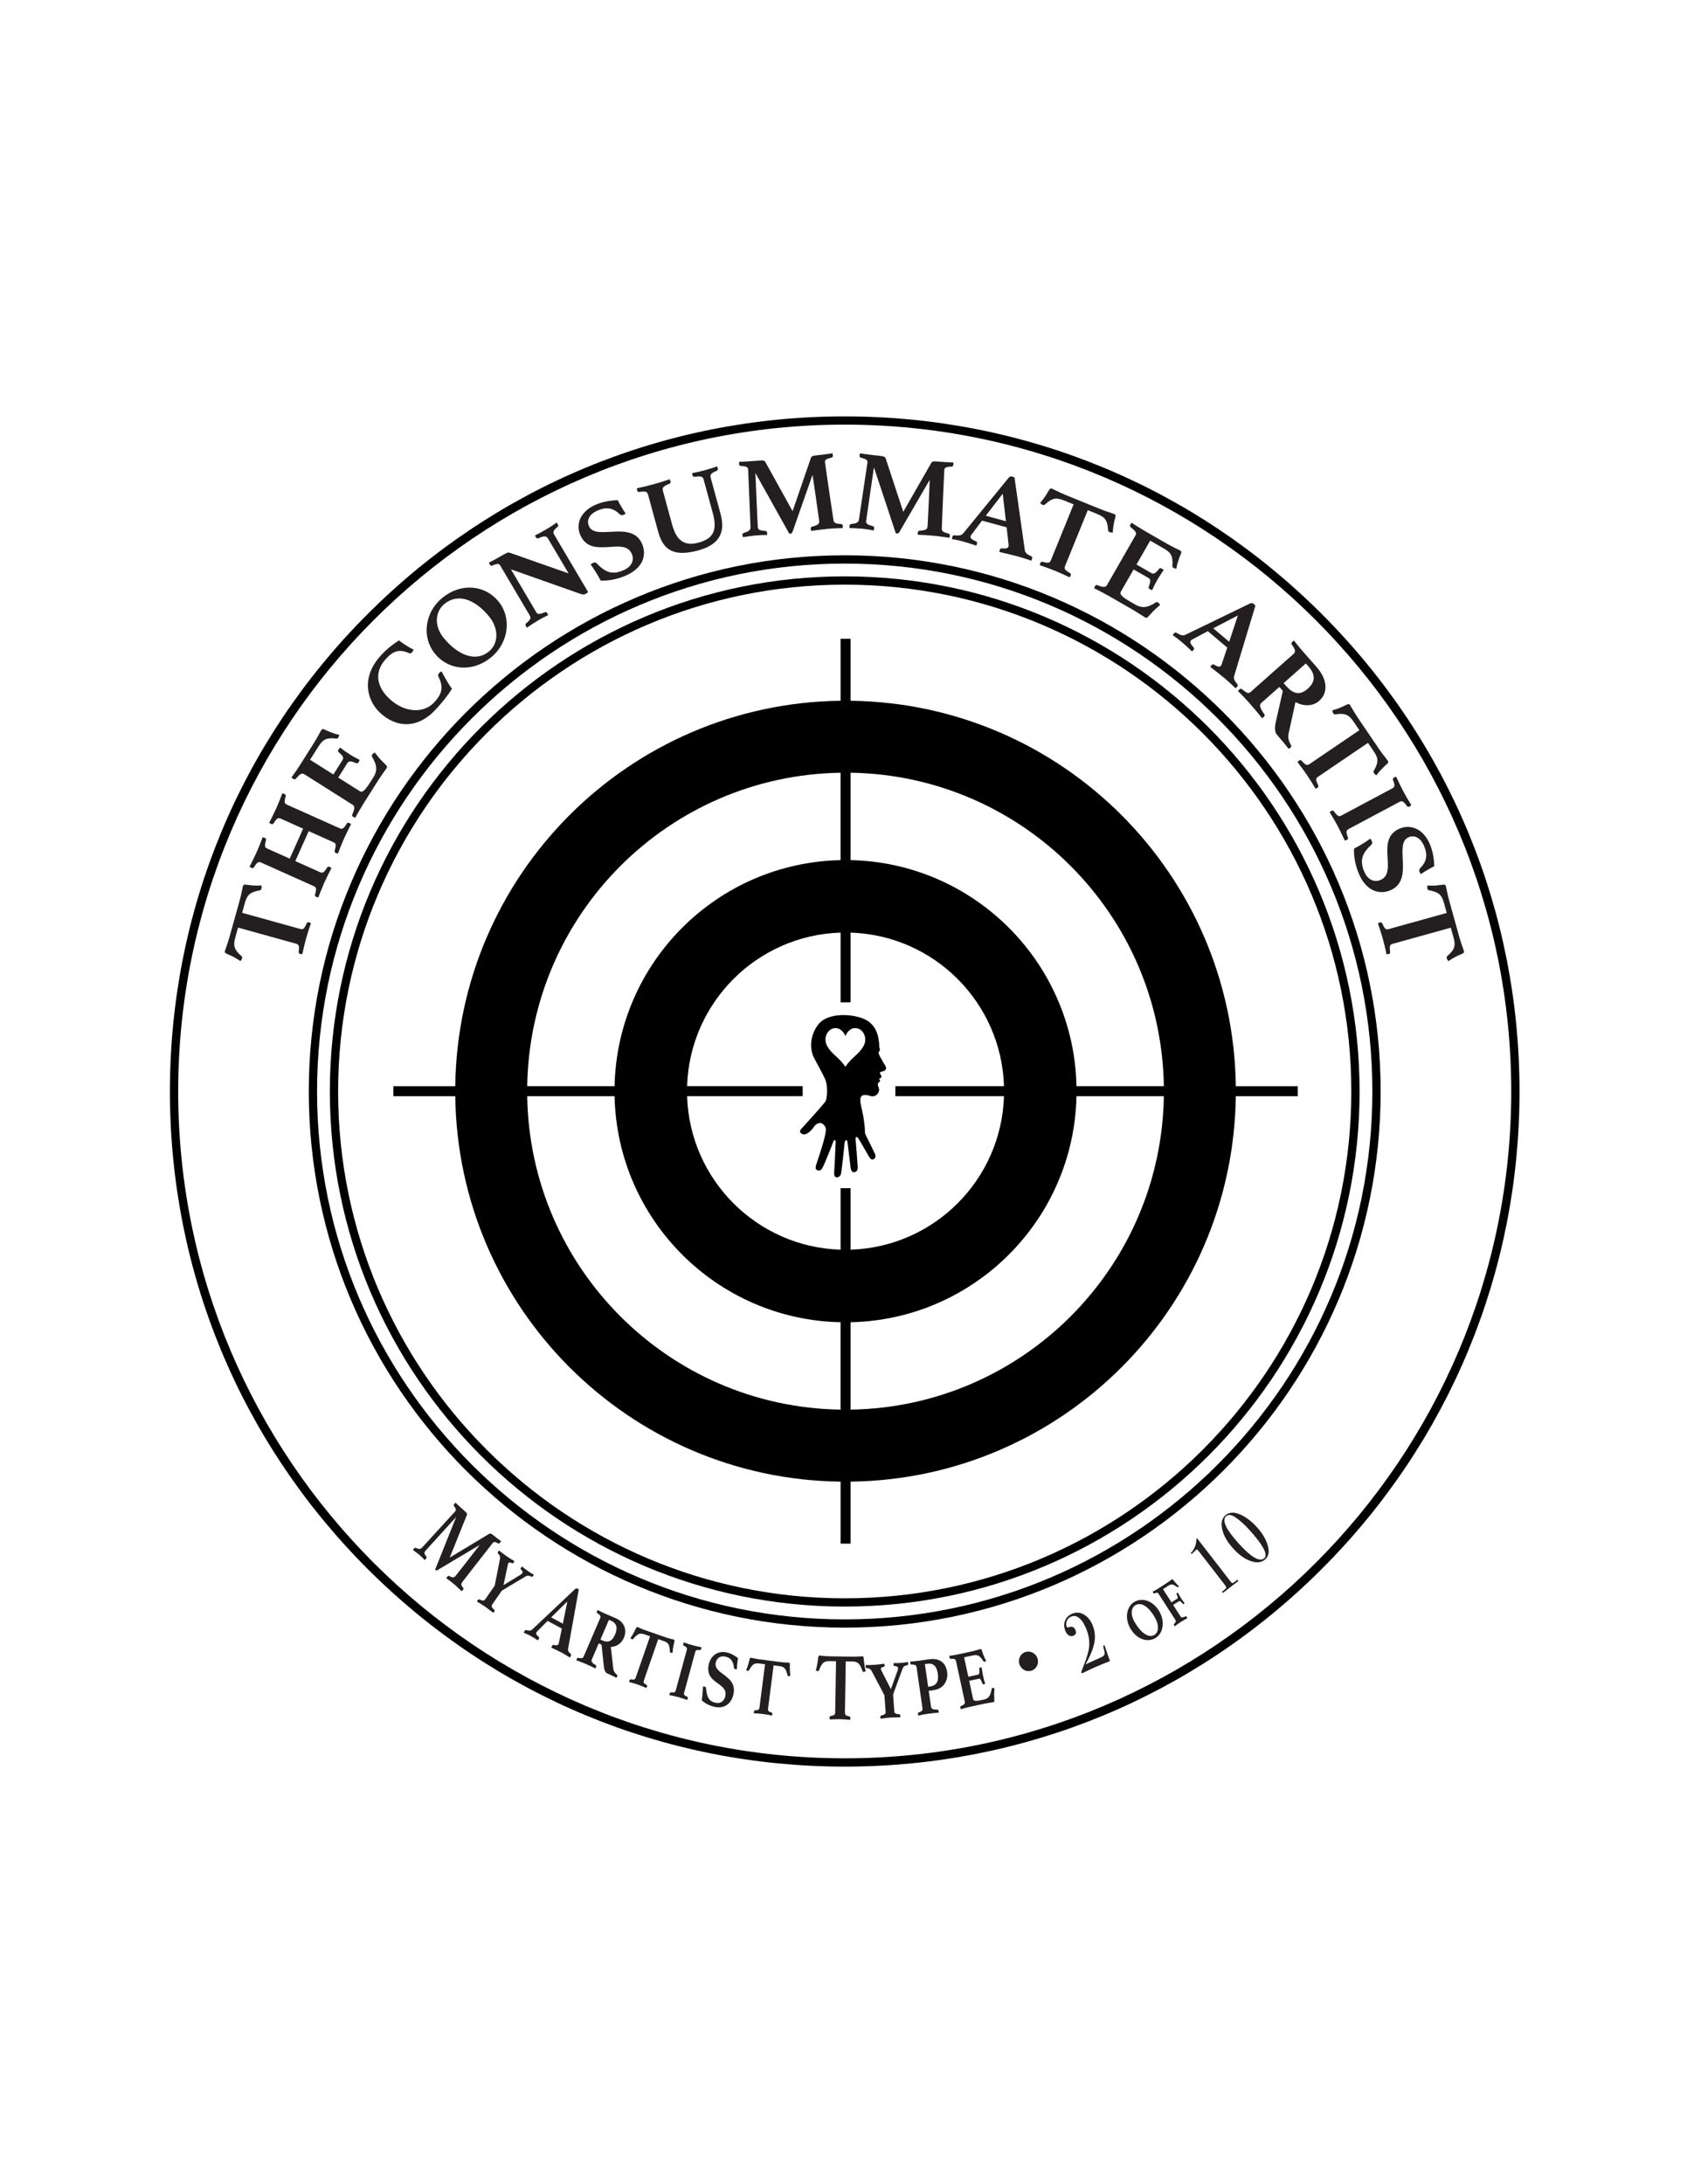 <?xml version="1.0" encoding="UTF-8"?>
<svg xmlns="http://www.w3.org/2000/svg" version="1.1" viewBox="0 0 612 792">
  <defs>
    <style>
      .cls-1 {
        fill: #231f20;
      }

      .cls-2 {
        fill-rule: evenodd;
      }
    </style>
  </defs>
  <!-- Generator: Adobe Illustrator 28.7.4, SVG Export Plug-In . SVG Version: 1.2.0 Build 166)  -->
  <g>
    <g id="Layer_1">
      <path class="cls-2" d="M306.44,212c-101.34,0-183.78,82.44-183.78,183.78s82.44,183.78,183.78,183.78,183.78-82.44,183.78-183.78-82.44-183.78-183.78-183.78h0ZM306.44,582.55c-102.99,0-186.78-83.79-186.78-186.78s83.79-186.78,186.78-186.78,186.78,83.79,186.78,186.78-83.79,186.78-186.78,186.78h0Z"/>
      <path class="cls-2" d="M306.44,204.36c-105.55,0-191.42,85.87-191.42,191.42s85.87,191.42,191.42,191.42,191.42-85.87,191.42-191.42-85.87-191.42-191.42-191.42h0ZM306.44,590.19c-107.2,0-194.42-87.21-194.42-194.42s87.22-194.42,194.42-194.42,194.42,87.22,194.42,194.42-87.22,194.42-194.42,194.42h0Z"/>
      <path class="cls-2" d="M306.44,153.97c-133.33,0-241.8,108.47-241.8,241.8s108.47,241.8,241.8,241.8,241.8-108.47,241.8-241.8-108.47-241.8-241.8-241.8h0ZM306.44,640.58c-65.39,0-126.86-25.46-173.1-71.7-46.24-46.24-71.7-107.71-71.7-173.1s25.46-126.86,71.7-173.1c46.23-46.23,107.72-71.7,173.1-71.7,0,0,0,0,0,0,65.39,0,126.86,25.46,173.1,71.7,46.24,46.24,71.7,107.71,71.7,173.1s-25.46,126.86-71.7,173.1c-46.24,46.24-107.71,71.7-173.1,71.7h0Z"/>
      <path class="cls-2" d="M306.68,386.84s.02-.03.02-.03c2.19-3.39,4.78-4.33,6.54-7.45,1.76-3.13-.31-6.56-2.94-6.56-2.42,0-3.45,2.45-3.6,2.84,0,.02-.02.05-.02.05l-.02-.05c-.15-.4-1.18-2.84-3.6-2.84-2.63,0-4.71,3.44-2.94,6.56,1.76,3.12,4.35,4.06,6.54,7.45,0,0,.02.03.02.03h0ZM318.74,381.93c.19.8,1.21,2.47,1.73,3.35.51.88,1.14,1.62.93,2.27s-.37.72-1.95,1.16c0,0-.39.12-.14.6.26.49.56,1.04.42,1.32s-.56.44-.65.46-.25.26-.07.35c.19.09.42.53.12.77-.3.23-1,.67-.56,1.6.44.93.49,1.86-.14,2.72s-1.58,1.23-2.81.84c-1.23-.39-2.48-.51-3.11.12-.63.63-.44,2.21-.09,3.74.35,1.53,1.3,5.25,1.39,9.8,0,0,3.25,6.53,3.59,7.37.34.84.26,1.59-.51,1.95s-1.26-.24-1.97-1.53c-.71-1.29-3.54-6.05-3.54-6.05,0,0-.32-.58-.72-.44-.39.14-.32.51-.21,1.53.12,1.02.7,9.09.7,9.33s.12,1.65-1.21,1.86c-1.21.18-1.36-1.61-1.39-1.89-.03-.28-1.11-9.07-1.11-9.07,0,0-.09-.65-.53-.65-.34,0-.53.8-.53,1.21s-1.08,10.18-1.27,10.96c-.19.77-.96,1.36-1.49,1.3-.53-.06-1.15-.15-.99-2.1s.53-10.59.53-10.8-.03-.49-.34-.59c-.31-.09-.62.74-.74,1.14-.12.4-2.91,7.52-3.78,9.04s-2.2.62-2.35.22c-.15-.4-.03-1.05.28-1.86s2.38-7.37,2.57-8.17c.19-.8,1.05-3.87.74-4.77-.31-.9-1.21-2.07-2.48-1.76-1.13.28-1.7,1.21-1.86,1.45-.15.25-2.4,3.28-4.12,2.51-1.61-.72-.43-1.86-.22-2.07s8.27-9.07,8.7-9.94c.43-.87.87-5.2-.12-7.62-.99-2.41-3.71-7.06-4.4-8.54s-1.92-6.5,1.67-11.39,13.19-3.96,17.15-1.98c3.96,1.98,5.01,5.82,5.14,10.03,0,0,.02.26.14.53.09.19.12.58-.08.84-.38.48-.37.68-.32.87h0Z"/>
      <path class="cls-2" d="M448.32,397.49h22.48v-3.63h-22.48c-.97-76.75-63-138.79-139.75-139.76v-22.47h-3.63v22.47c-76.76.96-138.81,63-139.78,139.76h-22.45v3.63h22.45c.97,76.76,63.02,138.81,139.78,139.76v22.47h3.63v-22.47c76.75-.97,138.78-63.01,139.75-139.76ZM390.52,397.49h31.69c-.96,62.33-51.31,112.68-113.64,113.65v-31.69c44.83-.96,81-37.13,81.95-81.96ZM422.21,393.85h-31.69c-.95-44.83-37.12-81-81.95-81.97v-31.69c62.33.97,112.68,51.32,113.64,113.65ZM364.22,393.85h-39.41v3.63h39.41c-.94,30.31-25.34,54.72-55.65,55.66v-22.31h-3.63v22.31c-30.32-.93-54.74-25.34-55.68-55.67h41.93v-3.63h-41.93c.94-30.32,25.36-54.73,55.68-55.67v25.27h3.63v-25.27c30.31.95,54.71,25.35,55.65,55.67ZM191.26,397.49h31.69c.95,44.84,37.13,81.02,81.98,81.96v31.69c-62.35-.95-112.71-51.31-113.67-113.65ZM222.95,393.85h-31.69c.96-62.34,51.32-112.7,113.67-113.65v31.69c-44.85.95-81.03,37.12-81.98,81.97Z"/>
      <g>
        <path class="cls-1" d="M87.84,330.99l20.99,5.83c1.04.29,1.46.18,2.39-1.94.21-.44.46-.56.86-.45.16.04.55.2.73.3-.63,1.79-1.33,4.02-1.77,5.59-.45,1.61-.98,3.84-1.36,5.66-.22.03-.63-.04-.79-.08-.36-.1-.62-.26-.53-.88.3-2.16.02-2.55-1.01-2.84l-20.99-5.83-1.04,3.74c-.87,3.14-.09,4.5,2.32,6.64.24.2.25.48.18.74-.09.34-.41.85-.59,1.03-1.17-.74-2-1.29-2.92-1.73-1.18-.56-2.19-.93-2.54-1.21-.2-.19-.26-.44-.17-.78.18-.64.96-2.52,1.68-5.11l3.64-13.07c.71-2.55,1.01-4.57,1.2-5.25.08-.3.27-.52.55-.58.45-.06,1.5.19,2.8.28,1,.1,1.99.1,3.39.03.05.29.07.84-.03,1.18-.08.3-.22.49-.55.58-3.17.58-4.54,1.34-5.41,4.44l-1.04,3.74Z"/>
        <path class="cls-1" d="M123.13,300.3c.98.44,1.41.39,2.74-1.77.15-.22.48-.27.82-.11.15.07.51.28.68.4-.85,1.7-1.9,3.74-2.56,5.22-.68,1.53-1.52,3.71-2.22,5.47-.22,0-.6-.17-.75-.24-.34-.15-.55-.39-.46-.69.71-2.39.47-2.78-.51-3.22l-8.88-3.98-4.86,10.86,8.88,3.98c.98.44,1.41.39,2.74-1.77.15-.22.48-.27.82-.11.15.07.51.28.68.4-.85,1.7-1.93,3.82-2.6,5.3-.67,1.49-1.49,3.63-2.19,5.39-.22,0-.6-.17-.75-.24-.34-.15-.55-.39-.46-.69.71-2.39.47-2.78-.51-3.22l-18.94-8.48c-.98-.44-1.43-.35-2.74,1.77-.2.25-.52.25-.82.11-.15-.07-.53-.24-.72-.42.89-1.68,1.9-3.74,2.56-5.22.67-1.49,1.56-3.69,2.22-5.47.25.06.64.19.79.26.3.14.5.41.46.69-.72,2.43-.47,2.78.51,3.22l8.05,3.6,4.86-10.86-8.05-3.6c-.98-.44-1.43-.35-2.74,1.77-.2.25-.52.25-.82.11-.15-.07-.53-.24-.72-.42.89-1.68,1.92-3.78,2.6-5.3.67-1.49,1.53-3.61,2.19-5.39.25.06.64.19.79.26.3.14.5.41.46.69-.72,2.43-.47,2.78.51,3.22l18.94,8.48Z"/>
        <path class="cls-1" d="M112.5,275.51l8.44,5.33,3.32-5.25c.59-.93.06-1.57-1.42-2.87-.33-.26-.24-.62,0-1,.09-.15.39-.54.52-.66.98.77,2.58,1.89,3.56,2.51.84.53,2.02,1.22,3.55,1.98-.02.19-.25.62-.34.77-.26.41-.56.58-.94.4-1.97-.83-2.65-.84-3.17-.02l-3.32,5.25,7.84,4.95c.98.62,1.98-.42,3.91-3.47l.99-1.56c1.86-2.94.94-4.98-.51-7.57-.13-.19-.06-.45.08-.68.17-.26.58-.52.93-.77.28.33.56.67.8.98.38.56.96,1.12,1.25,1.52.8.82,2.12,2.07,2.34,2.42.14.24.09.48-.1.77-.47.74-2.22,3.13-3.05,4.43l-5.34,8.46c-.92,1.45-2.11,3.57-2.98,5.1-.22-.04-.61-.28-.75-.37-.35-.22-.46-.44-.33-.73.86-2.06,1.08-3.02.17-3.6l-17.54-11.08c-.95-.6-1.51-.17-3.18,1.69-.24.22-.52.2-.87-.03-.21-.13-.46-.29-.62-.49,1.48-2.03,2.55-3.65,3.3-4.84l4.82-7.64c1.41-2.23,2.28-4.08,2.66-4.68.17-.26.41-.42.69-.4.48.09,1.62.76,2.87,1.19.87.34,1.62.61,2.97.88-.04.29-.14.69-.33.99-.17.26-.35.4-.69.4-3.2-.36-4.7,0-6.42,2.72l-3.13,4.95Z"/>
        <path class="cls-1" d="M137.99,258.56c-4.83-4.41-7.21-12.79.18-20.89,2.02-2.21,3.93-3.75,6.56-5.46,1.16.94,3.32,2.38,5.36,3.4-.15.22-.47.76-.62.92-.3.33-.6.53-1.02.32-3.52-1.55-5.72-.92-8.48,2.1-4.28,4.68-3.48,10.07,1.48,14.59,5.32,4.86,12.24,5.33,16.13,1.07,3.21-3.51,3.11-5.87,1.46-9.34-.19-.41-.04-.87.22-1.17.18-.2.6-.53.9-.67.96,1.77,2.42,4.48,3.8,6.34-1.56,2.45-3.37,4.74-5.78,7.37-6.68,7.32-14.39,6.73-20.2,1.42Z"/>
        <path class="cls-1" d="M160.45,216.79c6.54-5.36,15.25-4.96,20.4,1.32,4.88,5.96,3.67,15.04-2.7,20.26-6.54,5.36-15.22,4.93-20.37-1.35-4.88-5.96-3.71-15.01,2.67-20.24ZM177.43,223.54c-4.99-6.09-11.2-8.65-16.24-4.52-3.2,2.63-3.93,7.78-.21,12.33,5.2,6.34,11.67,8.75,16.31,4.95,3.78-3.1,3.58-8.56.14-12.76Z"/>
        <path class="cls-1" d="M206.28,207.93l-7.48-12.65c-.61-1.03-1.5-.99-3.53-.08-.38.13-.7-.07-.89-.39-.08-.14-.25-.43-.3-.69,1.34-.6,2.49-1.23,4.09-2.18s2.67-1.63,3.72-2.44c.16.19.37.45.46.6.25.43.19.75-.05.95-1.54,1.2-1.82,1.85-1.26,2.81l12.33,20.85c-.17.15-.79.56-.94.65-.34.2-.84.31-1.59.08l-25.48-8.99,9.1,15.4c.55.93.88,1.06,3.26.14.25-.1.56-.09.86.41.08.14.21.45.28.65-1.29.67-2.34,1.14-3.82,2.02-1.44.85-2.8,1.75-3.84,2.51-.18-.13-.35-.42-.43-.56-.27-.46-.15-.78.05-.95,1.65-1.36,1.9-1.99,1.37-2.88l-10.66-18.04c-.44-.75-.98-.96-3-.05-.31.09-.6.02-.85-.41-.04-.07-.13-.21-.17-.38l-.13-.31c.7-.37,1.41-.74,2.07-1.08,1.12-.61,2.39-1.32,3.11-1.74,1.48-.87,1.77-.9,2.3-.78l21.44,7.53Z"/>
        <path class="cls-1" d="M226.26,186.65c-.73.31-1.16.09-1.41-.16-2.45-2.38-4.82-2.76-8.1-1.36-2.59,1.11-4.14,3.21-3.11,5.61,2.39,5.6,15.52-2.35,19.31,6.52,1.66,3.88.47,8.72-6.02,11.49-3.52,1.51-6.82,1.88-9.01,1.78-1.09-2.1-2.37-4.08-3.66-5.87.17-.16.58-.43.87-.55.65-.28,1.01-.21,1.46.28,3.12,3.26,5.62,4.08,9.55,2.4,3.32-1.42,3.94-3.89,3.06-5.95-2.78-6.51-14.81,2.23-18.7-6.88-1.72-4.04.15-8.62,5.62-10.96,2.23-.95,4.64-1.48,7.97-1.65.73,1.49,1.91,3.46,2.88,4.85-.21.18-.52.36-.72.44Z"/>
        <path class="cls-1" d="M261.37,186.26c1.65,6.03.41,11.01-8.09,13.33-10.11,2.77-13.01-1.29-14.56-6.97l-3.63-13.26c-.31-1.12-.91-1.34-3.27-.95-.31.04-.55-.19-.67-.63-.04-.16-.13-.48-.11-.74,1.69-.33,3.41-.72,5.96-1.42,1.96-.54,4.27-1.25,5.94-1.84.11.23.24.54.28.7.12.44.03.77-.26.89-2.23.87-2.8,1.45-2.5,2.53l3.39,12.38c1.51,5.51,4.27,7.93,9.58,6.48,5.44-1.49,6.83-4.57,5.17-10.65l-3.35-12.26c-.29-1.08-1.04-1.3-3.32-.94-.36.01-.61-.22-.72-.62-.04-.16-.09-.49-.11-.74,1.66-.28,2.99-.6,4.56-1.03,1.83-.5,3.13-.9,4.45-1.43.11.23.24.54.28.7.1.36-.03.74-.3.9-2.03.77-2.59,1.4-2.29,2.47l3.58,13.1Z"/>
        <path class="cls-1" d="M294.13,166.08c.22-.52.37-.82,2.43-1.01.97-.09,3.9-.44,5.42-.71.11.24.14.57.16.73.04.41-.07.71-.41.83-2.29.54-2.53.9-2.44,1.8.03.37,2.78,19.21,3.06,20.77.14,1.07.57,1.4,2.84,1.53.31.01.51.24.55.74.01.17,0,.5-.02.71-2.07.11-3.53.12-5.63.31-1.93.18-4.38.53-5.82.74-.06-.2-.14-.53-.15-.69-.05-.58.19-.81.37-.82,2.38-.63,2.78-1.05,2.68-2.16-.04-.45-2.18-15.52-2.41-16.66l-7.19,20.5c-.22.52-.37.78-.72.81-.13.01-.39.04-.53,0l-12.28-22c.07,2.2.82,19.02.86,19.51.09,1.03.39,1.34,2.84,1.53.31.01.5.2.55.74.02.17,0,.46-.02.71-1.59.02-2.91.06-4.23.18-1.14.1-3.15.41-4.54.62-.11-.2-.14-.53-.15-.69-.05-.58.15-.76.41-.83,1.76-.54,2.52-1.02,2.51-2.02-.04-1.37-.83-20.64-.86-20.97-.08-.91-.55-1.2-2.73-1.33-.35,0-.51-.29-.55-.74-.01-.17-.04-.5.02-.75,1.55-.02,5.85-.33,6.95-.43,2.06-.19,2.31.08,2.57.55l9.86,17.77,6.64-19.28Z"/>
        <path class="cls-1" d="M337.8,167.91c.31-.47.52-.74,2.58-.54.96.09,3.91.3,5.46.33.06.26.03.59.02.75-.04.41-.2.69-.56.74-2.36.1-2.65.41-2.74,1.31-.04.37-.88,19.39-.9,20.97-.06,1.08.3,1.49,2.5,2.03.3.07.45.34.41.83-.02.16-.09.49-.16.69-2.05-.28-3.49-.55-5.59-.75-1.93-.19-4.4-.31-5.85-.36-.02-.21-.04-.54-.02-.71.06-.58.34-.76.51-.74,2.45-.18,2.93-.5,3.04-1.62.04-.45.78-15.65.76-16.82l-10.91,18.78c-.31.47-.51.7-.86.66-.13-.01-.4-.04-.52-.09l-7.93-23.91c-.34,2.17-2.77,18.83-2.82,19.32-.1,1.03.13,1.39,2.5,2.03.3.07.46.29.41.83-.02.16-.09.45-.16.69-1.57-.28-2.87-.49-4.19-.62-1.14-.11-3.17-.19-4.58-.24-.07-.21-.04-.54-.02-.71.06-.58.29-.72.56-.74,1.83-.19,2.66-.53,2.85-1.51.22-1.35,3.06-20.42,3.09-20.75.09-.91-.32-1.28-2.43-1.82-.35-.08-.45-.38-.41-.83.02-.17.05-.49.16-.73,1.52.27,5.81.78,6.91.88,2.06.2,2.25.51,2.42,1.03l6.35,19.3,10.14-17.69Z"/>
        <path class="cls-1" d="M365.18,191.22l-8.93-2.44-3.72,4.95c-.25.23-.39.58-.43.74-.15.56.21,1.09,1.93,1.81.33.13.53.4.39.92-.04.16-.17.47-.27.66-1.5-.54-3.26-1.1-4.88-1.54-1.15-.31-2.35-.6-3.92-.86-.03-.22.06-.54.1-.7.13-.48.33-.72.77-.65,1.83.16,2.54.05,3.21-.71l16.52-20.21c.39-.41.82-.51,1.21-.4.25.07.54.19.87.32l3.77,26.52c.12.89,1.09,1.54,2.19,2.01.4.2.56.45.42.97-.04.16-.18.51-.28.7-1.75-.61-3.56-1.19-5.09-1.6-1.57-.43-4.84-1.19-6.47-1.55-.03-.22.06-.54.1-.7.13-.48.45-.65.67-.63,1.51.15,2.32.03,2.51-.65.04-.16.06-.37.04-.63l-.7-6.33ZM364.92,189l-1.16-9.97-6.15,7.98,7.31,1.99Z"/>
        <path class="cls-1" d="M394.63,184.97l-8.21,20.18c-.41,1-.34,1.43,1.65,2.6.42.26.5.52.35.9-.06.15-.26.52-.38.7-1.71-.83-3.84-1.79-5.35-2.4-1.55-.63-3.7-1.42-5.46-2,0-.23.11-.63.17-.78.14-.35.33-.58.93-.42,2.11.54,2.53.32,2.94-.68l8.21-20.18-3.59-1.46c-3.02-1.23-4.46-.61-6.86,1.55-.23.22-.51.2-.75.1-.33-.13-.79-.5-.95-.7.87-1.08,1.51-1.84,2.05-2.7.69-1.11,1.18-2.07,1.5-2.39.22-.18.47-.21.79-.08.61.25,2.4,1.24,4.88,2.26l12.57,5.11c2.45,1,4.42,1.53,5.07,1.8.29.12.48.33.51.61,0,.45-.36,1.46-.6,2.75-.21.99-.33,1.97-.42,3.36-.29.02-.84-.03-1.17-.16-.29-.12-.46-.28-.51-.61-.21-3.22-.81-4.67-3.79-5.88l-3.59-1.46Z"/>
        <path class="cls-1" d="M417.26,196.04l-4.97,8.66,5.39,3.09c.96.55,1.58,0,2.81-1.54.24-.34.61-.27.99-.05.15.09.55.36.68.49-.73,1.01-1.78,2.66-2.36,3.66-.5.86-1.14,2.07-1.83,3.63-.19-.02-.63-.22-.79-.31-.42-.24-.61-.54-.44-.92.75-2.01.73-2.69-.11-3.17l-5.39-3.09-4.62,8.05c-.58,1.01.5,1.96,3.63,3.76l1.6.92c3.02,1.73,5.02.73,7.54-.83.18-.14.45-.08.68.06.27.15.55.55.81.89-.32.29-.64.59-.94.84-.54.41-1.08,1-1.46,1.31-.79.84-1.98,2.21-2.32,2.44-.24.15-.47.11-.78-.06-.76-.44-3.22-2.09-4.56-2.85l-8.67-4.98c-1.49-.85-3.65-1.95-5.22-2.76.03-.22.25-.62.34-.76.21-.36.42-.47.71-.36,2.1.77,3.06.95,3.6.01l10.33-18c.56-.97.11-1.51-1.83-3.1-.23-.23-.22-.51-.01-.87.12-.22.27-.47.47-.64,2.1,1.39,3.76,2.39,4.98,3.1l7.83,4.5c2.29,1.32,4.17,2.11,4.79,2.46.27.15.43.39.43.67-.07.48-.7,1.65-1.07,2.92-.3.88-.54,1.65-.76,3-.29-.02-.7-.11-1-.29-.27-.15-.42-.33-.43-.67.22-3.22-.2-4.7-2.99-6.3l-5.08-2.92Z"/>
        <path class="cls-1" d="M445.23,234.83l-7.07-5.97-5.46,2.92c-.32.11-.6.36-.7.49-.37.44-.27,1.07.98,2.46.24.26.31.59-.04,1-.11.13-.35.35-.52.48-1.13-1.12-2.49-2.37-3.77-3.45-.91-.77-1.88-1.53-3.2-2.43.07-.21.28-.47.39-.59.32-.38.61-.52.97-.26,1.59.91,2.29,1.12,3.21.7l23.5-11.38c.52-.21.96-.11,1.26.14.2.17.41.4.65.66l-7.75,25.65c-.26.86.34,1.85,1.14,2.75.28.35.32.65-.03,1.06-.11.13-.38.38-.55.51-1.33-1.29-2.73-2.57-3.94-3.6-1.25-1.05-3.89-3.12-5.22-4.13.07-.21.28-.47.39-.59.32-.38.68-.4.88-.29,1.31.78,2.09,1.01,2.54.47.11-.13.21-.31.3-.56l2.03-6.03ZM445.92,232.71l3.15-9.54-8.94,4.65,5.79,4.89Z"/>
        <path class="cls-1" d="M465.37,250.51l-1.26-1.42-6.48,5.74c-.96.85-.54,1.89,1.03,4.15.23.32.19.65-.21,1.01-.12.11-.43.32-.62.43-1.02-1.34-2.74-3.4-4.72-5.64-1.4-1.58-2.78-3.01-4.01-4.22.1-.2.34-.42.47-.53.4-.36.7-.33.91-.16,1.95,1.57,2.46,1.71,3.26,1l15.53-13.76c.84-.74.71-1.51-.71-3.49-.11-.25-.1-.56.3-.91.16-.14.4-.36.59-.4.99,1.3,2.53,3.17,3.64,4.42l4.41,4.98c4.15,4.68,4.37,9.49,1.05,12.43-2.17,1.92-5.47,2.14-8.58.43l-2.51,11.47c-.38,1.75.33,3.12.9,4.2.14.23.17.5-.21.83-.16.14-.4.36-.65.46-.81-1.04-3.15-3.86-4.26-5.12-.82-.92-.86-2.59-.44-4.49l2.57-11.4ZM466.54,248.71c2.4,2.7,4.84,3.72,7.88,1.02,2.54-2.25,3.13-4.83.18-8.17l-.88-.99-8.06,7.14.88.99Z"/>
        <path class="cls-1" d="M496.25,269.37l-18.02,12.24c-.89.6-1.08,1-.06,3.08.2.45.13.71-.21.94-.14.09-.5.29-.7.37-.96-1.64-2.21-3.62-3.12-4.96-.94-1.39-2.3-3.23-3.44-4.7.12-.19.44-.46.58-.55.31-.21.6-.3,1.01.16,1.45,1.62,1.93,1.67,2.83,1.06l18.02-12.24-2.18-3.21c-1.83-2.7-3.38-2.98-6.56-2.52-.31.05-.53-.12-.68-.34-.2-.29-.38-.86-.4-1.11,1.32-.42,2.28-.7,3.2-1.11,1.19-.54,2.12-1.07,2.57-1.16.28-.03.51.08.7.37.37.55,1.3,2.36,2.81,4.59l7.62,11.23c1.49,2.19,2.83,3.72,3.23,4.31.17.26.22.54.09.79-.24.38-1.11,1.02-2.02,1.96-.72.7-1.36,1.46-2.21,2.57-.25-.15-.69-.49-.88-.79-.17-.25-.23-.48-.09-.79,1.61-2.8,1.91-4.33.11-7l-2.18-3.21Z"/>
        <path class="cls-1" d="M489.32,300.57c-.95.51-1.17.88-.29,3.25.09.25-.08.54-.41.72-.15.08-.53.23-.74.29-.82-1.71-1.81-3.83-2.57-5.27-.79-1.48-2-3.48-2.94-5.07.14-.18.51-.37.65-.45.33-.18.65-.19.83.06,1.45,2.02,1.91,2.08,2.86,1.57l18.31-9.76c.95-.51,1.16-.92.29-3.25-.07-.31.12-.56.41-.72.15-.08.51-.27.77-.31.76,1.69,1.79,3.79,2.57,5.27.77,1.44,1.94,3.46,2.94,5.07-.2.16-.54.39-.69.47-.29.16-.63.14-.83-.06-1.47-2.06-1.91-2.08-2.86-1.57l-18.31,9.76Z"/>
        <path class="cls-1" d="M515.02,316.24c-.31-.73-.08-1.16.17-1.41,2.39-2.43,2.8-4.8,1.42-8.09-1.09-2.6-3.18-4.16-5.58-3.16-5.62,2.35,2.23,15.54-6.67,19.26-3.9,1.63-8.72.4-11.44-6.1-1.48-3.54-1.82-6.83-1.71-9.03,2.11-1.07,4.1-2.33,5.9-3.61.16.17.42.59.54.87.27.65.2,1.02-.29,1.46-3.29,3.09-4.12,5.59-2.48,9.54,1.39,3.33,3.86,3.97,5.92,3.11,6.53-2.73-2.12-14.83,7.02-18.65,4.05-1.69,8.62.22,10.91,5.7.94,2.24,1.45,4.65,1.59,7.98-1.49.72-3.48,1.88-4.87,2.85-.18-.21-.35-.52-.44-.72Z"/>
        <path class="cls-1" d="M526.32,336.38l-20.99,5.83c-1.04.29-1.34.6-1.04,2.9.05.49-.1.71-.5.83-.16.04-.57.11-.78.13-.39-1.86-.93-4.13-1.37-5.7-.45-1.61-1.14-3.8-1.76-5.55.18-.14.56-.29.72-.34.36-.1.66-.09.91.48.86,2,1.3,2.2,2.34,1.91l20.99-5.83-1.04-3.74c-.87-3.14-2.25-3.9-5.42-4.48-.31-.05-.46-.28-.54-.54-.09-.34-.09-.94-.03-1.18,1.38.03,2.38.07,3.39-.03,1.3-.13,2.36-.33,2.8-.28.28.06.45.24.55.58.18.64.48,2.66,1.2,5.25l3.63,13.07c.71,2.55,1.49,4.43,1.68,5.11.08.3.03.59-.17.78-.35.28-1.38.61-2.54,1.21-.91.44-1.76.95-2.92,1.73-.19-.22-.49-.69-.59-1.03-.08-.3-.06-.53.17-.78,2.42-2.13,3.2-3.5,2.34-6.59l-1.04-3.74Z"/>
      </g>
      <g>
        <path class="cls-1" d="M177.38,556.21c.4-.21.64-.33,1.65.52.47.4,1.95,1.56,2.76,2.11-.09.2-.27.41-.36.52-.23.27-.45.4-.66.31-1.31-.75-1.62-.64-2.12-.05-.2.24-10.09,12.91-10.89,13.98-.57.71-.58,1.12.33,2.25.13.15.08.39-.19.71-.09.11-.29.3-.43.42-.96-.9-1.6-1.58-2.62-2.45-.94-.8-2.2-1.73-2.96-2.27.09-.15.25-.38.34-.49.32-.37.56-.4.64-.33,1.4.73,1.82.67,2.43-.05.25-.29,8.18-10.4,8.75-11.2l-15.17,9.03c-.4.21-.62.3-.79.15-.06-.05-.19-.16-.23-.24l7.62-19.05c-1.26,1.36-10.83,11.88-11.1,12.2-.57.67-.62.99.33,2.25.13.15.1.36-.2.71-.09.11-.27.28-.43.42-.7-.73-1.3-1.33-1.94-1.87-.56-.47-1.61-1.22-2.33-1.75.07-.17.25-.38.34-.49.32-.37.51-.39.66-.31,1.08.5,1.69.56,2.28-.04.79-.84,11.77-12.86,11.96-13.08.5-.59.46-.98-.4-2.08-.15-.17-.05-.41.19-.71.09-.11.27-.32.45-.44.68.71,2.73,2.54,3.26,2.99,1,.85.95,1.13.79,1.54l-6.18,15.36,14.21-8.55Z"/>
        <path class="cls-1" d="M179.46,575.01l1.92-9.73c.17-.9-.1-1.39-.74-2.01-.15-.14-.11-.37.1-.66.03-.05.1-.15.19-.23l.14-.16c.54.49,1.52,1.24,2.62,2,.78.54,2.29,1.52,2.94,1.86-.16.32-.23.42-.27.47-.22.32-.41.37-.57.3-.79-.4-1.13-.38-1.34-.09-.09.12-.16.32-.22.62l-1.57,7.38,6.06-3.68c.4-.23.65-.46.77-.63.27-.39.11-.73-.53-1.39-.15-.14-.16-.33.06-.65.03-.05.17-.21.37-.4.52.47,1.47,1.21,2.13,1.66.64.44,1.37.92,2.14,1.3-.11.25-.23.42-.27.47-.19.27-.39.39-.57.3-1.09-.54-1.51-.5-2.17-.12l-8.59,5.14-3.4,4.9c-.5.71-.37,1.1.69,2.12.11.11.16.29-.08.64-.03.05-.12.13-.19.23l-.14.16c-.43-.3-.8-.59-1.16-.88-.62-.5-1.37-1.06-1.84-1.38-.49-.34-1.21-.8-1.84-1.17-.37-.22-.73-.44-1.08-.68l.1-.19c.05-.11.12-.21.15-.26.24-.34.43-.36.57-.3,1.36.54,1.73.62,2.23-.1l3.37-4.85Z"/>
        <path class="cls-1" d="M203.83,590.53l-5.18-2.78-3.58,3.6c-.21.16-.39.43-.46.55-.23.43-.12.89.81,1.63.18.14.25.37.03.77-.07.12-.22.36-.33.5-.84-.57-1.84-1.19-2.78-1.69-.67-.36-1.37-.7-2.33-1.05.03-.18.17-.43.23-.55.2-.37.39-.55.65-.44,1.14.3,1.63.28,2.24-.27l15.48-14.57c.35-.29.65-.33.87-.21.15.08.3.2.49.34l-3.89,21.51c-.13.72.33,1.33.93,1.81.21.19.25.41.04.82-.07.12-.24.39-.35.53-.99-.65-2.01-1.28-2.9-1.76-.91-.49-2.84-1.4-3.81-1.85.03-.18.17-.43.23-.55.2-.37.45-.48.59-.44.94.27,1.49.24,1.77-.28.07-.12.12-.29.17-.5l1.06-5.11ZM204.19,588.74l1.63-8.06-5.87,5.79,4.24,2.28Z"/>
        <path class="cls-1" d="M218.2,596.33l-.99-.43-2.48,5.76c-.37.85.08,1.34,1.41,2.17.2.12.24.33.08.69-.05.11-.18.35-.26.48-.84-.46-2.21-1.12-3.78-1.79-1.1-.47-2.16-.86-3.09-1.17.01-.16.11-.38.16-.49.15-.36.33-.45.48-.42,1.4.28,1.72.18,2.03-.53l5.94-13.81c.32-.74.09-1.17-1.1-1.88-.11-.11-.17-.3-.02-.66.06-.14.15-.36.25-.45.81.45,2.05,1.05,2.93,1.42l3.47,1.49c3.26,1.4,4.35,4.26,3.08,7.21-.83,1.93-2.63,3.21-4.72,3.26l.89,7.86c.14,1.2.81,1.79,1.35,2.25.13.09.19.25.05.58-.06.14-.15.36-.27.5-.67-.35-2.54-1.26-3.41-1.63-.64-.28-1-1.28-1.15-2.58l-.84-7.84ZM218.5,594.83c1.88.81,3.46.57,4.62-2.13.97-2.26.79-4.04-1.53-5.04l-.69-.3-3.08,7.17.69.3Z"/>
        <path class="cls-1" d="M238.79,594.35l-5.18,14.91c-.26.74-.23,1.03.92,1.68.24.15.29.32.19.61-.04.11-.16.39-.23.52-.99-.44-2.22-.93-3.09-1.23-.9-.31-2.15-.68-3.17-.94,0-.16.08-.45.12-.56.09-.25.21-.44.56-.38,1.23.2,1.48,0,1.74-.73l5.18-14.9-2.08-.72c-1.75-.61-2.6-.05-4.05,1.67-.14.17-.3.18-.44.13-.19-.07-.46-.29-.54-.41.53-.83.92-1.43,1.25-2.07.42-.84.73-1.56.92-1.81.13-.15.28-.19.47-.12.35.12,1.38.67,2.82,1.17l7.28,2.52c1.42.49,2.56.7,2.94.83.17.06.28.19.29.39,0,.32-.24,1.06-.4,1.99-.14.71-.23,1.41-.31,2.4-.17.04-.49.05-.68-.01-.17-.06-.26-.15-.29-.39-.07-2.25-.39-3.22-2.12-3.81l-2.08-.72Z"/>
        <path class="cls-1" d="M248.22,613.66c-.21.75-.16,1.05,1.16,1.65.14.07.18.3.11.56-.03.12-.13.4-.2.54-1.02-.34-2.28-.78-3.17-1.02-.92-.25-2.22-.51-3.25-.73,0-.16.07-.45.1-.56.07-.26.2-.44.38-.43,1.41.14,1.63-.08,1.83-.84l3.95-14.5c.21-.75.13-1.05-1.16-1.65-.15-.1-.17-.33-.11-.56.03-.12.11-.41.21-.57.99.36,2.25.77,3.17,1.02.89.24,2.19.53,3.25.73-.02.18-.08.48-.11.59-.06.23-.21.41-.38.43-1.44-.14-1.63.08-1.83.84l-3.95,14.5Z"/>
        <path class="cls-1" d="M266.83,605.27c-.44-.09-.56-.39-.58-.64-.27-2.39-1.2-3.53-3.19-3.95-1.57-.33-3.01.35-3.4,2.2-.9,4.32,7.86,4.55,6.43,11.4-.62,3-2.88,5.47-6.79,4.65-2.13-.44-3.75-1.49-4.71-2.39.25-1.7.38-3.39.42-4.97.13-.03.42-.04.59,0,.39.08.53.26.56.73.26,3.18,1.1,4.64,3.47,5.14,2.01.42,3.16-.84,3.5-2.43,1.05-5.02-7.49-4.35-6.03-11.38.65-3.11,3.12-5.17,6.43-4.48,1.35.28,2.62.88,4.19,2.07-.2,1.19-.36,2.84-.41,4.05-.16.03-.36.02-.48,0Z"/>
        <path class="cls-1" d="M280.65,603.86l-2.02,15.65c-.1.77-.01,1.06,1.25,1.46.26.09.34.26.31.55-.02.12-.08.41-.12.56-1.05-.23-2.36-.46-3.28-.57-.94-.12-2.24-.23-3.29-.27-.03-.16-.02-.46,0-.58.04-.27.11-.47.47-.48,1.24-.05,1.45-.3,1.55-1.07l2.02-15.65-2.18-.28c-1.83-.24-2.56.49-3.62,2.47-.1.2-.26.24-.41.22-.2-.03-.5-.19-.62-.29.35-.92.61-1.58.8-2.29.24-.91.39-1.67.53-1.96.1-.17.23-.24.43-.22.37.05,1.49.37,3,.57l7.64.99c1.49.19,2.65.16,3.05.21.17.02.31.13.36.32.06.31-.01,1.09.01,2.03,0,.73.07,1.43.19,2.42-.16.07-.47.15-.67.12-.17-.02-.29-.1-.36-.32-.52-2.19-1.04-3.07-2.85-3.3l-2.18-.28Z"/>
        <path class="cls-1" d="M306.82,602.44l-.3,18.4c-.01.91.12,1.23,1.57,1.53.31.07.42.25.41.6,0,.14-.04.49-.07.66-1.2-.12-2.69-.22-3.72-.24-1.06-.02-2.52.03-3.7.11-.05-.18-.08-.53-.07-.67,0-.31.07-.56.46-.62,1.38-.22,1.58-.53,1.59-1.44l.3-18.4-2.46-.04c-2.07-.03-2.79.9-3.72,3.33-.09.24-.26.31-.42.31-.22,0-.59-.15-.72-.26.27-1.12.48-1.92.6-2.75.16-1.08.23-1.99.35-2.34.09-.21.23-.31.45-.31.42,0,1.7.24,3.41.27l8.62.14c1.68.03,2.97-.16,3.42-.15.2,0,.36.11.44.32.11.35.12,1.26.27,2.35.1.84.25,1.65.52,2.77-.17.1-.51.24-.73.23-.2,0-.33-.08-.44-.32-.86-2.46-1.54-3.42-3.58-3.45l-2.46-.04Z"/>
        <path class="cls-1" d="M320.85,614.72l-4.63-8.78c-.43-.81-.95-1.01-1.83-1.1-.2-.01-.32-.22-.34-.58,0-.06-.01-.18,0-.3v-.21c.74.04,1.96,0,3.31-.09.95-.07,2.74-.26,3.46-.4.08.36.08.48.09.54.03.39-.09.55-.26.59-.86.18-1.12.41-1.1.77,0,.15.08.36.22.62l3.42,6.73,2.4-6.67c.17-.43.22-.77.21-.98-.04-.48-.37-.63-1.28-.75-.2-.01-.34-.16-.37-.54,0-.06,0-.27.04-.54.71.04,1.91.01,2.7-.05.77-.06,1.64-.15,2.48-.33.07.27.09.47.09.53.02.33-.06.55-.26.59-1.18.27-1.49.56-1.76,1.27l-3.45,9.4.43,5.96c.06.87.41,1.08,1.87,1.22.15.02.31.13.34.55,0,.06-.01.18,0,.3v.21c-.53.04-1.01.04-1.46.05-.8,0-1.73.04-2.3.08-.6.04-1.44.13-2.16.25-.42.06-.84.12-1.27.15l-.04-.21c-.04-.12-.04-.24-.05-.3-.03-.42.11-.55.26-.59,1.4-.43,1.73-.61,1.67-1.48l-.43-5.89Z"/>
        <path class="cls-1" d="M336.92,613.11l.82,5.7c.13.92.77,1.1,2.34,1.12.23,0,.38.16.43.54.02.12.03.39.03.54-.95.05-2.47.21-4.15.45-1.19.17-2.29.39-3.25.62-.07-.14-.11-.38-.12-.5-.05-.39.05-.55.19-.6,1.34-.5,1.56-.74,1.45-1.51l-2.15-14.88c-.12-.8-.53-1.04-1.92-1.03-.16-.04-.3-.17-.36-.55-.02-.15-.06-.39-.02-.51.93-.04,2.3-.18,3.24-.32l3.74-.54c3.52-.51,5.91,1.21,6.4,4.59.45,3.09-1.22,6.09-4.78,6.6l-1.88.27ZM337.45,611.52c2.03-.29,3.2-1.61,2.78-4.52-.38-2.64-1.42-4.07-3.97-3.7l-.74.11,1.19,8.23.74-.11Z"/>
        <path class="cls-1" d="M349.75,600.94l1.53,7.06,3.45-.75c.61-.13.64-.72.51-2.14-.04-.3.14-.43.38-.48.1-.02.37-.05.48-.04.12.9.37,2.28.54,3.1.15.7.39,1.67.74,2.85-.08.08-.35.17-.45.19-.27.06-.46-.02-.55-.31-.52-1.45-.8-1.82-1.34-1.7l-3.45.75,1.42,6.57c.18.82,1,.86,3.01.42l1.03-.22c1.93-.42,2.33-1.89,2.71-3.9.02-.16.15-.25.3-.28.17-.04.45.06.69.13,0,.31-.02.62-.04.9-.05.47-.03,1.05-.06,1.39.03.82.1,2.13.06,2.41-.04.19-.14.28-.34.32-.49.11-2.16.31-3.01.5l-5.54,1.2c-.95.21-2.28.58-3.24.86-.08-.14-.15-.46-.18-.58-.06-.29-.02-.46.14-.52,1.17-.53,1.63-.87,1.46-1.64l-3.18-14.69c-.17-.79-.57-.89-2.01-.88-.18-.02-.29-.18-.36-.47-.04-.18-.08-.38-.07-.57,1.42-.18,2.5-.39,3.28-.56l5.01-1.08c1.47-.32,2.55-.74,2.94-.82.17-.04.34.02.45.18.17.3.39,1.23.76,2.11.24.62.46,1.16.92,2.01-.13.12-.33.25-.52.3-.17.04-.3,0-.45-.18-1.23-1.88-2-2.51-3.79-2.13l-3.25.7Z"/>
        <path class="cls-1" d="M372.02,599.03c1.81-.58,3.78.47,4.37,2.32.6,1.86-.39,3.86-2.2,4.44-1.83.59-3.77-.47-4.37-2.32s.36-3.85,2.2-4.44Z"/>
        <path class="cls-1" d="M400.81,596.89c.03.06.07.21.15.46.19.64.72,2.19,1.59,4.64l.12.34c-1.61.6-3.43,1.34-5.44,2.22-1.08.47-2.09.94-3.02,1.4-.93.46-1.33.66-1.21.61-.41.18-.66.18-.74,0-.06-.15.13-.78.59-1.9,1.09-2.71,1.78-4.82,2.08-6.35.51-2.65.17-5.35-1.04-8.11-.81-1.85-1.75-3.12-2.8-3.79-.81-.52-1.66-.59-2.54-.2-.87.38-1.42,1-1.64,1.86-.18.67-.16,1.25.05,1.75.14.31.41.39.83.22,1.09-.41,1.87-.09,2.34.97.44,1.01.22,1.71-.67,2.09-.56.25-1.11.23-1.63-.04-.52-.27-.94-.78-1.26-1.51-.59-1.36-.67-2.62-.24-3.79.43-1.17,1.3-2.04,2.6-2.61,1.3-.57,2.59-.54,3.88.07,1.5.72,2.65,2,3.46,3.86.89,2.03,1.14,4.15.77,6.36-.38,2.21-1.46,4.9-3.25,8.09.99-.48,2.25-1.05,3.78-1.72,1.27-.55,2.06-.93,2.38-1.12.31-.19.56-.44.74-.73.14-.26.06-.95-.26-2.08-.21-.78-.22-1.21-.02-1.3.15-.07.29.04.41.31Z"/>
        <path class="cls-1" d="M411.58,580.83c3.01-1.71,6.88-.25,9.05,3.58,2.07,3.64,1.37,7.94-1.56,9.6-3.01,1.71-6.86.24-9.04-3.59-2.07-3.64-1.38-7.93,1.55-9.59ZM419.02,586.6c-2.11-3.72-4.83-5.88-7.14-4.56-1.47.83-1.89,3.27-.31,6.05,2.2,3.87,5.04,5.99,7.16,4.78,1.74-.99,1.75-3.71.29-6.27Z"/>
        <path class="cls-1" d="M420.32,577.92c-.3-.47-.57-.52-1.6-.12-.13.03-.25-.05-.37-.24-.07-.11-.16-.25-.2-.38.91-.48,1.59-.89,2.06-1.19l3.1-2c.92-.59,1.55-1.16,1.77-1.3.12-.08.23-.07.35.01.19.17.61.75,1.08,1.28.33.38.64.69,1.16,1.18-.04.11-.15.26-.28.34-.09.06-.21.08-.34-.02-1.34-1.01-2.03-1.26-3.15-.54l-2,1.29,3.08,4.79,2.09-1.34c.33-.21.19-.71-.24-1.61-.09-.21,0-.34.13-.43.06-.04.24-.13.31-.15.34.59.86,1.51,1.2,2.04.29.45.71,1.07,1.27,1.8-.04.08-.18.19-.24.23-.18.12-.32.1-.47-.07-.59-.75-1.02-1.08-1.35-.87l-2.09,1.34,2.73,4.24c.32.49,1.01.24,1.82-.1.15-.07.26,0,.39.21.05.08.18.31.23.42-.29.18-.57.34-.87.51-.54.29-1.17.67-1.76,1.05-.54.35-1.39.97-1.95,1.39-.09-.08-.22-.28-.27-.36-.11-.17-.15-.3-.04-.4.54-.62.88-.99.55-1.5l-6.1-9.48Z"/>
        <path class="cls-1" d="M449.15,573.01c.11.14.02.32-.27.55l-.24.18-.75.58c-.5.39-1,.78-1.52,1.17-.91.7-1.48,1.15-1.73,1.34s-.45.35-.59.46c-.32.24-.53.3-.64.15-.11-.14-.07-.28.11-.43.29-.22.59-.47.91-.74.4-.33.52-.63.38-.88-.14-.25-.51-.76-1.1-1.52l-8.62-11.12c-.39-.5-.64-.79-.74-.87-.1-.08-.23-.05-.39.07-.07.05-.47.43-1.2,1.12-.15.14-.25.23-.3.27-.16.12-.28.13-.37.02-.1-.13-.07-.26.07-.4.55-.56,1-1.26,1.34-2.12.34-.86.51-1.69.49-2.49.04-.25.08-.4.13-.44.1-.08.22-.04.34.12l.35.45c.1.13.21.27.33.43l10.99,14.18c.44.57.72.88.84.94.12.06.32,0,.61-.21l.46-.35.34-.26.3-.23c.18-.14.34-.13.46.02Z"/>
        <path class="cls-1" d="M456.17,553.96c1.19,1.33,2.14,2.73,2.87,4.2.72,1.47,1.12,2.82,1.19,4.05.08,1.32-.35,2.4-1.29,3.25-1.29,1.16-3.04,1.35-5.24.58-2.2-.77-4.36-2.34-6.48-4.71-2.45-2.74-3.79-5.43-4.03-8.07-.14-1.59.3-2.84,1.33-3.76,1.22-1.09,2.78-1.29,4.69-.61,2.36.84,4.68,2.54,6.96,5.08ZM453.44,554.96c-1.99-2.22-3.83-3.87-5.54-4.95-1.3-.83-2.34-.89-3.12-.19-1.57,1.4-.12,4.6,4.35,9.59,4.68,5.23,7.85,7.11,9.5,5.63.77-.69.64-1.94-.38-3.76-.93-1.66-2.53-3.77-4.81-6.32Z"/>
      </g>
    </g>
  </g>
</svg>